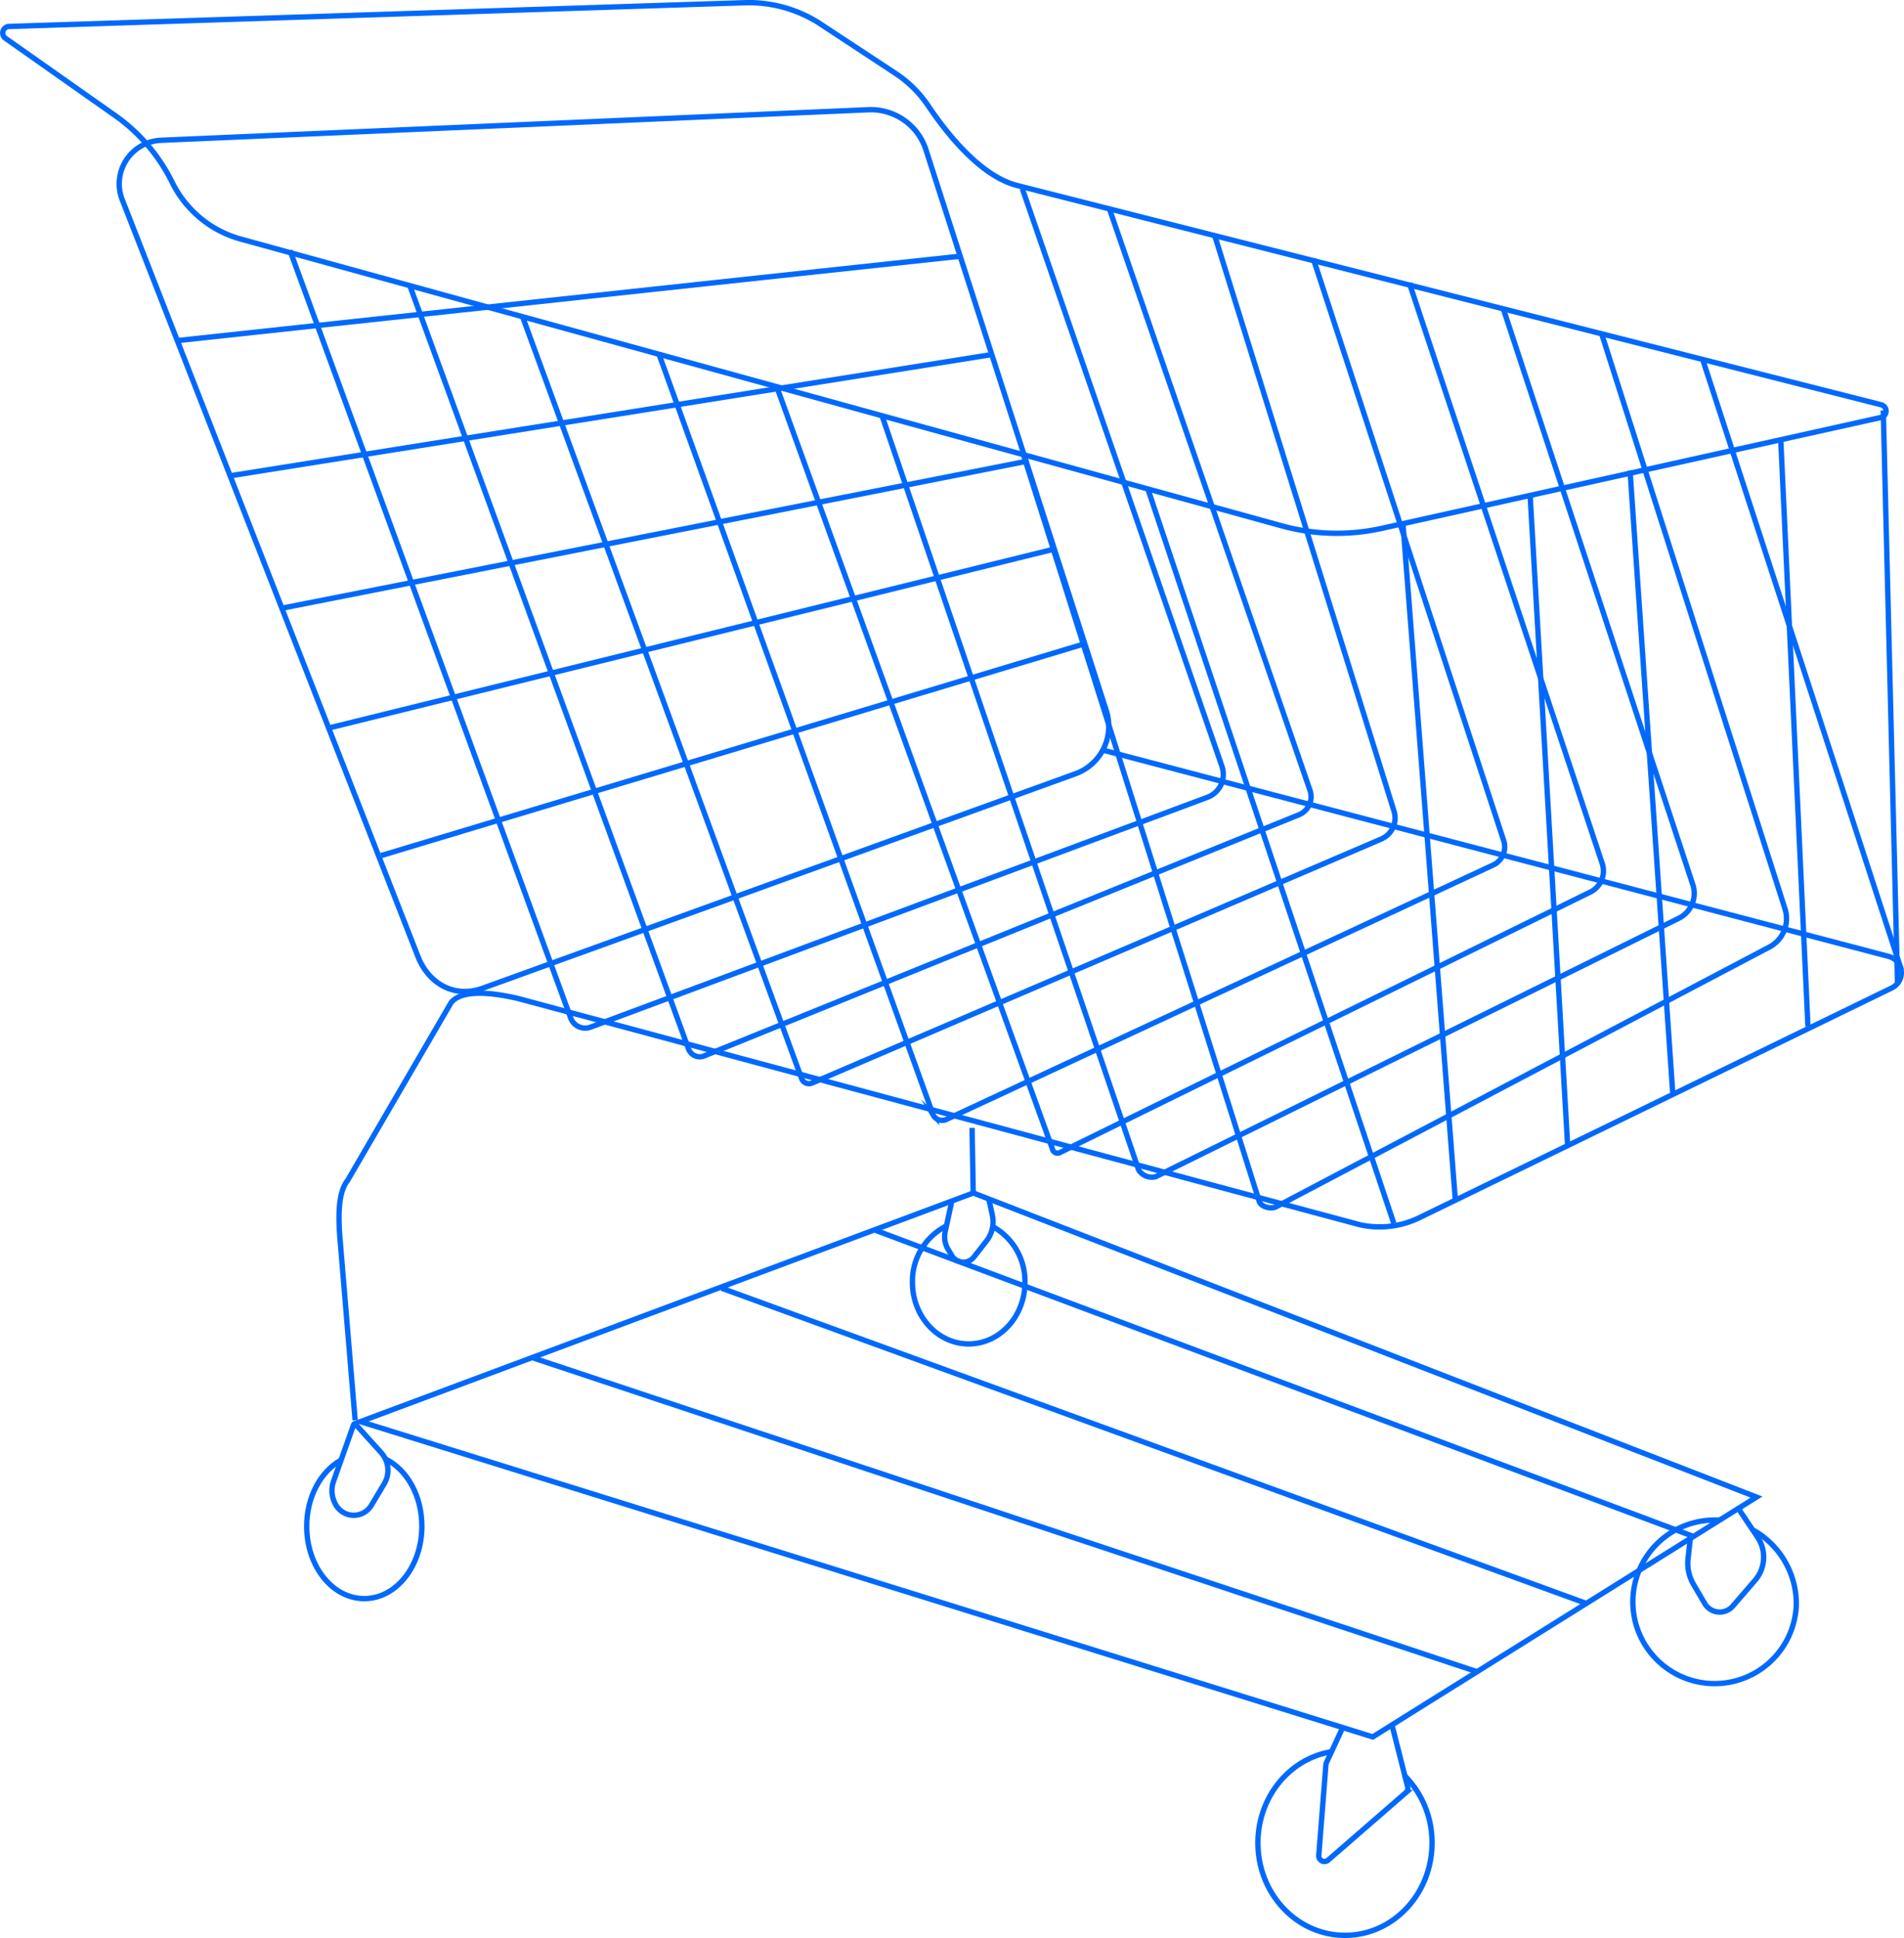 <svg xmlns="http://www.w3.org/2000/svg" viewBox="0 0 355.41 361.68">
  <defs>
    <style>
      .a {
        fill: none;
        stroke: #0069fc;
        stroke-miterlimit: 10;
      }
    </style>
  </defs>
  <polygon class="a" points="67.28 265.3 256.24 324.14 327.88 279.38 181.69 222.63 67.28 265.3"/>
  <line class="a" x1="99.6" y1="253.44" x2="275.85" y2="312.02"/>
  <line class="a" x1="134.72" y1="240.41" x2="296.11" y2="299.23"/>
  <line class="a" x1="163.08" y1="229.47" x2="316.15" y2="286.75"/>
  <path class="a" d="M68.77,269.31l-2.75-33c-.28-3.34-.76-9.15,1.34-11.75l19.32-33.19c2.29-2.82,9-1.59,12.54-.76l157.1,42.21a17,17,0,0,0,11.1-1.31l88.21-42.89a3.15,3.15,0,0,0-.58-5.87L208.36,144.25" transform="translate(-2.48 -4.26)"/>
  <path class="a" d="M264.58,335.53a17.71,17.71,0,0,1,5.21,12.65c0,9.53-7.28,17.25-16.25,17.25s-16.25-7.72-16.25-17.25c0-8.58,5.91-15.7,13.64-17" transform="translate(-2.48 -4.26)"/>
  <path class="a" d="M329.85,289.86a15.82,15.82,0,0,1,7.94,13.82,15.26,15.26,0,1,1-15.25-15.75c.36,0,.71,0,1.07,0" transform="translate(-2.48 -4.26)"/>
  <path class="a" d="M74.49,276.56c4,2,6.74,6.86,6.74,12.53,0,7.46-4.81,13.5-10.75,13.5s-10.75-6-10.75-13.5c0-5.48,2.61-10.21,6.35-12.32" transform="translate(-2.48 -4.26)"/>
  <path class="a" d="M187.91,233.23a11.63,11.63,0,0,1,5.89,10.33c0,6.35-4.7,11.5-10.5,11.5s-10.5-5.15-10.5-11.5A11.56,11.56,0,0,1,179.22,233" transform="translate(-2.48 -4.26)"/>
  <path class="a" d="M203.28,148.64l-110.58,40c-5.2,1.92-10-.59-12.13-5.69L25.38,41.74a8.14,8.14,0,0,1,7.15-11.3l132.05-5.7a10.8,10.8,0,0,1,10.75,7.5L209,136.92A9.42,9.42,0,0,1,203.28,148.64Z" transform="translate(-2.48 -4.26)"/>
  <line class="a" x1="33.27" y1="63.54" x2="179.15" y2="47.82"/>
  <line class="a" x1="43.17" y1="88.76" x2="185.18" y2="66.16"/>
  <line class="a" x1="52.68" y1="113.49" x2="191.08" y2="86.19"/>
  <line class="a" x1="61.49" y1="135.83" x2="196.83" y2="102.46"/>
  <line class="a" x1="71.16" y1="159.66" x2="202.52" y2="120.12"/>
  <path class="a" d="M3.5,11.41,23.93,25.79a33.21,33.21,0,0,1,10.7,12.52h0A20.24,20.24,0,0,0,47.4,48.87l194.33,53.52a38.72,38.72,0,0,0,18.68.47l93.2-20.7a1.22,1.22,0,0,0,0-2.37L192.37,38.88c-7-1.77-13.33-10-16.54-14.75A21.77,21.77,0,0,0,169.71,18L155.24,8.48a24.44,24.44,0,0,0-13.77-3.71L4.16,9.2A1.22,1.22,0,0,0,3.5,11.41Z" transform="translate(-2.48 -4.26)"/>
  <line class="a" x1="351.54" y1="76.59" x2="354.2" y2="183.55"/>
  <line class="a" x1="332.39" y1="81.74" x2="337.48" y2="191.55"/>
  <line class="a" x1="304.27" y1="87.8" x2="312.27" y2="204.42"/>
  <line class="a" x1="285.63" y1="92.62" x2="292.63" y2="213.89"/>
  <line class="a" x1="261.87" y1="97.62" x2="271.64" y2="223.7"/>
  <path class="a" d="M56.61,51,109,194.22a2.89,2.89,0,0,0,3.73,1.72l115.13-42.89a4.56,4.56,0,0,0,2.72-5.76L193.31,39.47" transform="translate(-2.48 -4.26)"/>
  <path class="a" d="M79,57.62,131,200a2.23,2.23,0,0,0,2.94,1.31l111-45a3.64,3.64,0,0,0,2.07-4.56L209.59,43.29" transform="translate(-2.48 -4.26)"/>
  <path class="a" d="M100,63.3,152.1,205.51a1.47,1.47,0,0,0,2,.85l106.21-45.52a4.27,4.27,0,0,0,2.39-5.18L229.24,48.27" transform="translate(-2.48 -4.26)"/>
  <path class="a" d="M125.44,70.21l51.24,142.16a1.92,1.92,0,0,0,2.58.74l101.9-47.4a3.75,3.75,0,0,0,2-4.59L247.63,52.54" transform="translate(-2.48 -4.26)"/>
  <path class="a" d="M147.48,76.45,198.9,218.58a1,1,0,0,0,1.51.73l98.85-48.54a4.4,4.4,0,0,0,2.3-5.36l-36-108.32" transform="translate(-2.48 -4.26)"/>
  <path class="a" d="M167.18,82,215,222.54a2.86,2.86,0,0,0,3.26,1.29l97.53-48.17a5.19,5.19,0,0,0,2.68-6.3L283.09,61.87" transform="translate(-2.48 -4.26)"/>
  <path class="a" d="M193.47,88.93l44.07,139.55c.31,1,2.19,1.47,3.12,1l92-48.43a6,6,0,0,0,3-7.22L301.44,66.51" transform="translate(-2.48 -4.26)"/>
  <line class="a" x1="214.26" y1="91.22" x2="260.17" y2="228.29"/>
  <line class="a" x1="317.93" y1="67.39" x2="354.92" y2="181.03"/>
  <path class="a" d="M253.24,326.38l-3.17,6.84a1.19,1.19,0,0,0-.09.36l-1.33,16.93a1.06,1.06,0,0,0,1.75.88l14.51-12.6a1.07,1.07,0,0,0,.33-1.06l-2.92-11.53" transform="translate(-2.48 -4.26)"/>
  <path class="a" d="M327.12,286l3.45,5.15a6.65,6.65,0,0,1-.53,8.08L325.92,304a3.24,3.24,0,0,1-5.22-.48L318.64,300a7.82,7.82,0,0,1-1.06-4.87l.45-4" transform="translate(-2.48 -4.26)"/>
  <path class="a" d="M68.48,270.15l-3.73,10.52a5.27,5.27,0,0,0,.47,4.51h0a3.84,3.84,0,0,0,6.58,0l2.39-4a4.93,4.93,0,0,0-.57-5.84l-4.71-5.22A.25.25,0,0,0,68.48,270.15Z" transform="translate(-2.48 -4.26)"/>
  <path class="a" d="M180.09,228.7l-1.18,5.43a4.51,4.51,0,0,0,.53,3.25l.72,1.21a2.5,2.5,0,0,0,4.11.26l2.35-3a5.82,5.82,0,0,0,1.1-4.8l-.65-3" transform="translate(-2.48 -4.26)"/>
  <line class="a" x1="181.67" y1="222.77" x2="181.45" y2="210.48"/>
</svg>
